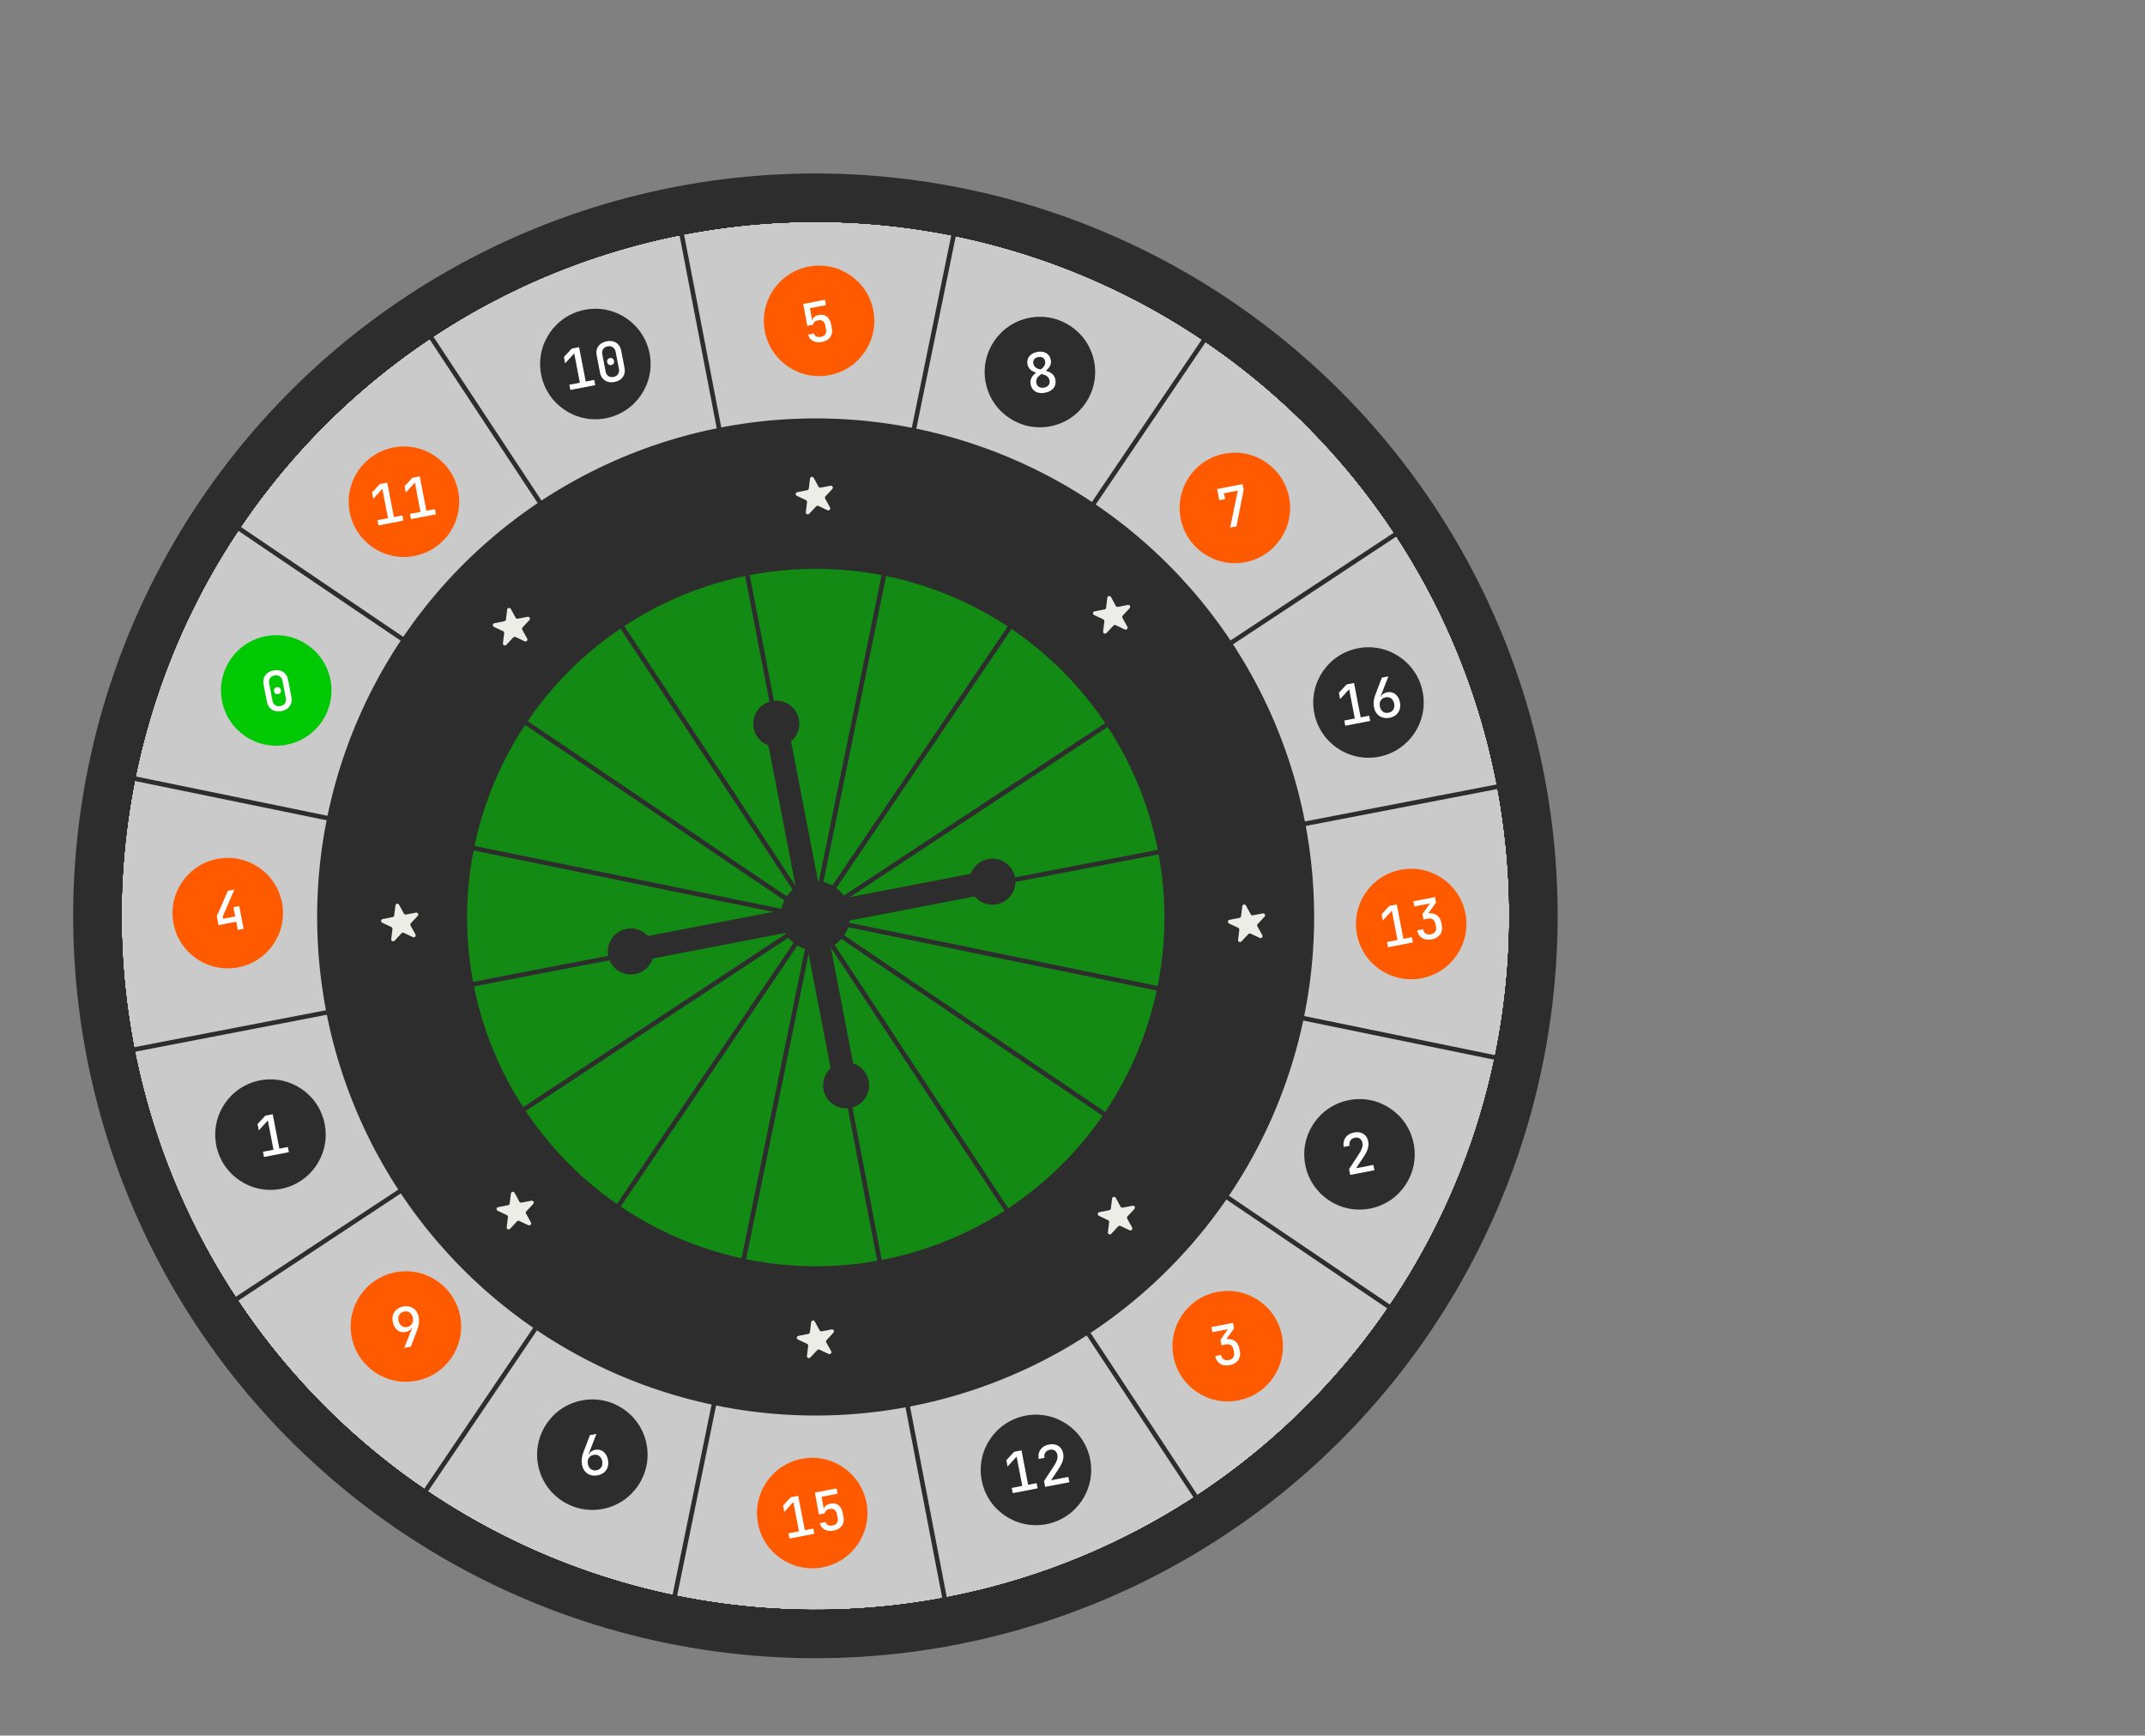 <svg width="932" height="754" viewBox="0 0 932 754" fill="none" xmlns="http://www.w3.org/2000/svg">
<rect x="0" y="0" width="932" height="754" fill="#808080" stroke="none"/>
<circle cx="354.304" cy="397.867" r="302.5" transform="rotate(-10.914 354.304 397.867)" fill="#CACACA" stroke="#2D2D2D" stroke-width="2"/>
<circle cx="354.397" cy="398.359" r="216.591" transform="rotate(-10.914 354.397 398.359)" fill="#2D2D2D"/>
<circle cx="354.446" cy="398.604" r="151.5" transform="rotate(-10.914 354.446 398.604)" fill="#00C802" fill-opacity="0.6"/>
<circle cx="354.303" cy="397.867" r="302.5" transform="rotate(-33.414 354.303 397.867)" stroke="#2D2D2D" stroke-width="2"/>
<line x1="101.551" y1="565.163" x2="606.551" y2="231.997" stroke="#2D2D2D" stroke-width="2"/>
<circle cx="354.304" cy="397.867" r="302.5" transform="rotate(-55.914 354.304 397.867)" stroke="#2D2D2D" stroke-width="2"/>
<line x1="184.556" y1="648.228" x2="523.618" y2="147.167" stroke="#2D2D2D" stroke-width="2"/>
<circle cx="354.301" cy="397.866" r="302.5" transform="rotate(-100.914 354.301 397.866)" stroke="#2D2D2D" stroke-width="2"/>
<line x1="410.593" y1="695.084" x2="296.043" y2="101.027" stroke="#2D2D2D" stroke-width="2"/>
<line x1="367.445" y1="471.537" x2="337.151" y2="314.431" stroke="#2D2D2D" stroke-width="10"/>
<circle cx="354.301" cy="397.867" r="302.5" transform="rotate(-123.414 354.301 397.867)" stroke="#2D2D2D" stroke-width="2"/>
<line x1="520.049" y1="650.918" x2="186.883" y2="145.918" stroke="#2D2D2D" stroke-width="2"/>
<circle cx="354.301" cy="397.866" r="302.5" transform="rotate(-145.914 354.301 397.866)" stroke="#2D2D2D" stroke-width="2"/>
<line x1="604.271" y1="568.225" x2="103.21" y2="229.163" stroke="#2D2D2D" stroke-width="2"/>
<circle cx="354.302" cy="397.866" r="302.5" transform="rotate(-168.414 354.302 397.866)" stroke="#2D2D2D" stroke-width="2"/>
<line x1="650.437" y1="459.598" x2="57.764" y2="338.093" stroke="#2D2D2D" stroke-width="2"/>
<circle cx="354.301" cy="397.866" r="302.5" transform="rotate(169.086 354.301 397.866)" stroke="#2D2D2D" stroke-width="2"/>
<line x1="651.518" y1="341.572" x2="57.462" y2="456.122" stroke="#2D2D2D" stroke-width="2"/>
<circle cx="354.302" cy="397.867" r="302.5" transform="rotate(146.586 354.302 397.867)" stroke="#2D2D2D" stroke-width="2"/>
<circle cx="354.302" cy="397.866" r="302.5" transform="rotate(124.086 354.302 397.866)" stroke="#2D2D2D" stroke-width="2"/>
<circle cx="354.299" cy="397.868" r="302.5" transform="rotate(101.586 354.299 397.868)" stroke="#2D2D2D" stroke-width="2"/>
<circle cx="354.298" cy="397.869" r="312.5" transform="rotate(101.586 354.298 397.869)" stroke="#2D2D2D" stroke-width="20"/>
<line x1="414.379" y1="102.047" x2="292.874" y2="694.721" stroke="#2D2D2D" stroke-width="2"/>
<circle cx="354.302" cy="397.867" r="15" transform="rotate(-10.914 354.302 397.867)" fill="#2D2D2D"/>
<circle cx="354.302" cy="397.867" r="15" transform="rotate(-10.914 354.302 397.867)" fill="#2D2D2D"/>
<circle cx="354.302" cy="397.867" r="15" transform="rotate(-10.914 354.302 397.867)" fill="#2D2D2D"/>
<circle cx="367.627" cy="471.502" r="10" transform="rotate(-10.914 367.627 471.502)" fill="#2D2D2D"/>
<circle cx="337.305" cy="314.402" r="10" transform="rotate(-10.914 337.305 314.402)" fill="#2D2D2D"/>
<circle cx="431.202" cy="383.036" r="10" transform="rotate(-100.914 431.202 383.036)" fill="#2D2D2D"/>
<line x1="436.707" y1="381.8" x2="279.602" y2="412.094" stroke="#2D2D2D" stroke-width="10"/>
<circle cx="274.096" cy="413.33" r="10" transform="rotate(-100.914 274.096 413.33)" fill="#2D2D2D"/>
<circle cx="355.892" cy="139.391" r="24" transform="rotate(-10.914 355.892 139.391)" fill="#FF5A00"/>
<path d="M357.109 148.567C355.616 148.855 354.334 148.711 353.261 148.135C352.186 147.544 351.469 146.615 351.111 145.348L353.632 144.862C353.832 145.475 354.193 145.911 354.715 146.169C355.238 146.426 355.899 146.478 356.701 146.324C357.596 146.151 358.226 145.785 358.591 145.226C358.968 144.648 359.074 143.927 358.907 143.063L358.584 141.39C358.415 140.51 358.057 139.878 357.51 139.495C356.961 139.096 356.238 138.982 355.343 139.155C354.777 139.264 354.316 139.491 353.959 139.837C353.599 140.167 353.369 140.578 353.268 141.07L350.746 141.557L349.033 132.037L358.412 130.228L358.857 132.538L351.905 133.878L352.89 139.237L353.55 139.11L352.984 139.854C352.842 139.116 353.021 138.478 353.52 137.942C354.02 137.406 354.756 137.044 355.73 136.856C357.129 136.586 358.296 136.809 359.232 137.525C360.182 138.222 360.806 139.348 361.106 140.903L361.429 142.577C361.722 144.1 361.492 145.4 360.738 146.474C359.984 147.548 358.774 148.246 357.109 148.567Z" fill="white"/>
<circle cx="451.839" cy="161.627" r="24" transform="rotate(-10.914 451.839 161.627)" fill="#2D2D2D"/>
<path d="M454.084 170.604C452.984 170.816 451.997 170.811 451.123 170.589C450.249 170.366 449.525 169.952 448.952 169.345C448.376 168.723 447.999 167.948 447.82 167.022C447.62 165.985 447.732 165.042 448.155 164.195C448.578 163.348 449.326 162.535 450.398 161.758L452.65 160.126C453.221 159.707 453.632 159.22 453.884 158.666C454.132 158.097 454.199 157.514 454.084 156.917C453.948 156.21 453.612 155.696 453.078 155.375C452.544 155.055 451.884 154.97 451.098 155.122C450.312 155.273 449.725 155.606 449.335 156.121C448.959 156.618 448.838 157.219 448.975 157.926C449.087 158.508 449.364 159.016 449.807 159.452C450.246 159.873 450.792 160.167 451.443 160.334L454.136 160.989C455.489 161.33 456.513 161.826 457.209 162.474C457.917 163.103 458.369 163.928 458.566 164.949C458.839 166.363 458.568 167.581 457.755 168.601C456.957 169.618 455.733 170.286 454.084 170.604ZM453.656 168.389C454.536 168.22 455.191 167.857 455.622 167.301C456.05 166.73 456.191 166.067 456.045 165.313C455.927 164.701 455.645 164.168 455.2 163.716C454.751 163.249 454.191 162.925 453.521 162.745L450.744 162.034C449.476 161.708 448.49 161.246 447.789 160.648C447.087 160.05 446.64 159.256 446.449 158.267C446.283 157.403 446.34 156.601 446.621 155.863C446.918 155.121 447.409 154.497 448.093 153.99C448.775 153.468 449.634 153.106 450.671 152.906C451.708 152.706 452.64 152.722 453.466 152.954C454.29 153.17 454.97 153.568 455.506 154.149C456.041 154.731 456.393 155.453 456.559 156.317C456.753 157.323 456.634 158.226 456.202 159.026C455.785 159.823 455.044 160.626 453.977 161.435L451.64 163.132C451.098 163.53 450.704 164.021 450.458 164.606C450.228 165.188 450.171 165.778 450.286 166.375C450.434 167.145 450.813 167.715 451.423 168.087C452.032 168.458 452.777 168.559 453.656 168.389Z" fill="white"/>
<circle cx="536.547" cy="220.656" r="24" transform="rotate(-10.914 536.547 220.656)" fill="#FF5A00"/>
<path d="M534.512 229.196L537.819 213.135L531.809 214.294L532.295 216.816L529.774 217.302L528.838 212.447L539.89 210.316L540.363 212.767L537.245 228.669L534.512 229.196Z" fill="white"/>
<circle cx="594.603" cy="305.193" r="24" transform="rotate(-10.914 594.603 305.193)" fill="#2D2D2D"/>
<path d="M584.529 315.283L584.093 313.021L588.664 312.139L586.211 299.413L582.274 303.717L581.743 300.959L585.124 297.325L588.329 296.707L591.21 311.648L594.909 310.935L595.346 313.197L584.529 315.283ZM603.748 311.821C602.617 312.04 601.581 311.995 600.642 311.687C599.703 311.379 598.916 310.847 598.281 310.089C597.643 309.316 597.216 308.372 597.001 307.256C596.838 306.408 596.8 305.535 596.888 304.638C596.988 303.723 597.206 302.825 597.542 301.946L600.432 294.374L603.26 293.828L599.791 302.71L599.922 302.758C600.149 302.242 600.499 301.816 600.972 301.48C601.457 301.126 602.022 300.886 602.666 300.762C603.593 300.583 604.445 300.647 605.221 300.954C605.997 301.261 606.651 301.778 607.182 302.507C607.711 303.219 608.08 304.118 608.289 305.202C608.501 306.302 608.451 307.313 608.141 308.237C607.83 309.16 607.304 309.938 606.562 310.57C605.817 311.186 604.879 311.603 603.748 311.821ZM603.302 309.634C604.244 309.453 604.939 309.001 605.387 308.279C605.834 307.557 605.961 306.694 605.767 305.688C605.573 304.683 605.134 303.928 604.451 303.424C603.767 302.921 602.954 302.76 602.011 302.942C601.068 303.123 600.373 303.575 599.926 304.297C599.479 305.019 599.352 305.882 599.546 306.888C599.74 307.893 600.178 308.648 600.862 309.151C601.546 309.655 602.359 309.816 603.302 309.634Z" fill="white"/>
<circle cx="613.159" cy="401.42" r="24" transform="rotate(-10.914 613.159 401.42)" fill="#FF5A00"/>
<path d="M603.085 411.51L602.648 409.248L607.22 408.366L604.766 395.641L600.83 399.944L600.298 397.187L603.679 393.553L606.884 392.935L609.765 407.876L613.465 407.162L613.901 409.424L603.085 411.51ZM622.068 408.094C620.984 408.303 620.002 408.281 619.122 408.027C618.242 407.773 617.511 407.319 616.928 406.665C616.359 405.993 615.978 405.162 615.788 404.172L618.333 403.681C618.499 404.546 618.873 405.174 619.454 405.567C620.051 405.957 620.789 406.068 621.669 405.898C622.564 405.725 623.207 405.341 623.597 404.744C623.987 404.147 624.102 403.433 623.941 402.6L623.696 401.327C623.526 400.448 623.153 399.819 622.575 399.442C621.994 399.049 621.256 398.938 620.36 399.111L618.522 399.465L618.058 397.062L621.328 392.472L614.541 393.78L614.11 391.541L623.489 389.733L623.953 392.137L620.075 397.504L619.956 396.891C621.59 396.576 622.973 396.774 624.104 397.485C625.235 398.195 625.946 399.305 626.237 400.813L626.487 402.109C626.677 403.099 626.626 404.013 626.331 404.852C626.034 405.675 625.516 406.37 624.778 406.936C624.055 407.499 623.152 407.885 622.068 408.094Z" fill="white"/>
<circle cx="590.698" cy="501.483" r="24" transform="rotate(-10.914 590.698 501.483)" fill="#2D2D2D"/>
<path d="M586.66 510.409L586.174 507.887L590.441 501.369C591.094 500.364 591.544 499.486 591.791 498.738C592.05 497.971 592.115 497.25 591.985 496.574C591.815 495.695 591.438 495.05 590.854 494.641C590.286 494.23 589.586 494.104 588.753 494.264C587.842 494.44 587.171 494.847 586.739 495.484C586.321 496.102 586.2 496.867 586.375 497.778L583.83 498.269C583.656 497.195 583.722 496.229 584.029 495.371C584.333 494.498 584.853 493.77 585.588 493.188C586.323 492.607 587.241 492.21 588.34 491.998C589.393 491.795 590.351 491.822 591.216 492.079C592.08 492.336 592.795 492.792 593.362 493.449C593.929 494.106 594.309 494.937 594.503 495.942C594.7 496.963 594.625 498.012 594.279 499.09C593.948 500.164 593.301 501.413 592.337 502.837L589.207 507.522L596.725 506.073L597.17 508.382L586.66 510.409Z" fill="white"/>
<circle cx="533.443" cy="584.831" r="24" transform="rotate(-10.914 533.443 584.831)" fill="#FF5A00"/>
<path d="M534.305 593.057C533.221 593.266 532.239 593.243 531.359 592.989C530.479 592.735 529.748 592.281 529.166 591.628C528.596 590.955 528.216 590.124 528.025 589.135L530.57 588.644C530.737 589.508 531.11 590.137 531.691 590.53C532.288 590.92 533.026 591.03 533.906 590.86C534.801 590.688 535.444 590.303 535.834 589.706C536.224 589.11 536.339 588.395 536.179 587.562L535.933 586.29C535.764 585.41 535.39 584.781 534.812 584.404C534.231 584.011 533.493 583.901 532.597 584.073L530.759 584.428L530.296 582.024L533.566 577.434L526.779 578.743L526.347 576.504L535.726 574.695L536.19 577.099L532.312 582.466L532.194 581.854C533.828 581.539 535.21 581.736 536.341 582.447C537.472 583.158 538.183 584.267 538.474 585.775L538.724 587.072C538.915 588.061 538.863 588.976 538.568 589.815C538.271 590.638 537.753 591.332 537.015 591.898C536.292 592.461 535.389 592.847 534.305 593.057Z" fill="white"/>
<circle cx="450.113" cy="638.581" r="24" transform="rotate(-10.914 450.113 638.581)" fill="#2D2D2D"/>
<path d="M440.039 648.671L439.602 646.409L444.174 645.527L441.72 632.801L437.784 637.105L437.252 634.347L440.633 630.714L443.838 630.096L446.719 645.036L450.419 644.323L450.855 646.585L440.039 648.671ZM454.122 645.955L453.636 643.434L457.903 636.916C458.556 635.91 459.006 635.033 459.253 634.285C459.512 633.518 459.577 632.796 459.447 632.121C459.277 631.241 458.9 630.597 458.316 630.188C457.748 629.776 457.048 629.65 456.215 629.811C455.304 629.987 454.633 630.393 454.201 631.03C453.783 631.649 453.662 632.414 453.837 633.325L451.292 633.816C451.118 632.741 451.184 631.775 451.491 630.917C451.795 630.044 452.315 629.317 453.05 628.735C453.785 628.153 454.703 627.756 455.802 627.544C456.855 627.341 457.813 627.368 458.678 627.625C459.542 627.882 460.257 628.339 460.824 628.996C461.391 629.652 461.771 630.483 461.965 631.489C462.162 632.51 462.087 633.559 461.741 634.636C461.41 635.71 460.763 636.959 459.799 638.383L456.669 643.069L464.187 641.619L464.632 643.929L454.122 645.955Z" fill="white"/>
<circle cx="352.904" cy="657.326" r="24" transform="rotate(-10.914 352.904 657.326)" fill="#FF5A00"/>
<path d="M343.019 668.398L342.583 666.135L347.155 665.254L344.701 652.528L340.764 656.831L340.233 654.074L343.614 650.44L346.819 649.822L349.7 664.763L353.4 664.049L353.836 666.312L343.019 668.398ZM362.167 664.95C360.675 665.237 359.392 665.094 358.32 664.518C357.245 663.927 356.528 662.998 356.169 661.731L358.691 661.245C358.891 661.858 359.252 662.294 359.774 662.551C360.296 662.809 360.958 662.861 361.759 662.706C362.655 662.534 363.285 662.168 363.65 661.609C364.027 661.031 364.132 660.31 363.966 659.446L363.643 657.772C363.473 656.893 363.115 656.261 362.569 655.878C362.019 655.478 361.297 655.365 360.401 655.538C359.836 655.647 359.374 655.874 359.018 656.22C358.658 656.55 358.427 656.961 358.326 657.453L355.805 657.939L354.091 648.42L363.471 646.611L363.916 648.921L356.964 650.261L357.948 655.62L358.608 655.492L358.043 656.237C357.901 655.499 358.079 654.861 358.579 654.325C359.078 653.789 359.815 653.427 360.789 653.239C362.187 652.969 363.355 653.192 364.291 653.908C365.24 654.605 365.865 655.731 366.165 657.286L366.487 658.959C366.781 660.483 366.551 661.782 365.797 662.857C365.042 663.931 363.833 664.629 362.167 664.95Z" fill="white"/>
<circle cx="257.372" cy="631.955" r="24" transform="rotate(-10.914 257.372 631.955)" fill="#2D2D2D"/>
<path d="M259.64 640.927C258.509 641.145 257.474 641.101 256.535 640.793C255.595 640.485 254.808 639.953 254.173 639.195C253.535 638.422 253.109 637.478 252.894 636.362C252.73 635.514 252.692 634.641 252.78 633.744C252.881 632.829 253.099 631.931 253.434 631.052L256.325 623.479L259.153 622.934L255.684 631.816L255.815 631.864C256.041 631.347 256.391 630.922 256.864 630.586C257.35 630.232 257.915 629.992 258.559 629.868C259.486 629.689 260.337 629.753 261.113 630.06C261.889 630.366 262.543 630.884 263.075 631.613C263.603 632.325 263.972 633.224 264.181 634.308C264.393 635.408 264.344 636.419 264.033 637.343C263.722 638.266 263.196 639.044 262.454 639.676C261.709 640.292 260.771 640.709 259.64 640.927ZM259.194 638.74C260.137 638.558 260.832 638.107 261.279 637.385C261.727 636.663 261.853 635.8 261.66 634.794C261.466 633.789 261.027 633.034 260.343 632.53C259.659 632.027 258.846 631.866 257.904 632.048C256.961 632.229 256.266 632.681 255.818 633.403C255.371 634.125 255.244 634.988 255.438 635.994C255.632 636.999 256.071 637.754 256.755 638.257C257.438 638.761 258.251 638.922 259.194 638.74Z" fill="white"/>
<circle cx="176.367" cy="576.285" r="24" transform="rotate(-10.914 176.367 576.285)" fill="#FF5A00"/>
<path d="M175.668 585.586L179.137 576.704L179.005 576.656C178.779 577.173 178.423 577.608 177.937 577.962C177.464 578.298 176.906 578.528 176.262 578.652C175.335 578.831 174.483 578.767 173.707 578.46C172.931 578.154 172.277 577.636 171.746 576.907C171.214 576.179 170.845 575.281 170.639 574.212C170.424 573.097 170.474 572.085 170.787 571.177C171.098 570.254 171.626 569.484 172.371 568.868C173.128 568.233 174.065 567.808 175.18 567.593C176.311 567.375 177.347 567.419 178.286 567.727C179.225 568.035 180.012 568.567 180.647 569.325C181.282 570.082 181.708 571.027 181.927 572.158C182.087 572.991 182.117 573.865 182.017 574.78C181.932 575.693 181.722 576.589 181.386 577.468L178.496 585.041L175.668 585.586ZM176.917 576.472C177.86 576.291 178.555 575.839 179.002 575.117C179.449 574.395 179.576 573.532 179.382 572.526C179.188 571.521 178.75 570.766 178.066 570.263C177.382 569.759 176.569 569.598 175.626 569.78C174.684 569.962 173.989 570.413 173.541 571.135C173.094 571.857 172.967 572.72 173.161 573.726C173.355 574.731 173.794 575.486 174.477 575.99C175.161 576.493 175.974 576.654 176.917 576.472Z" fill="white"/>
<circle cx="117.517" cy="492.92" r="24" transform="rotate(-10.914 117.517 492.92)" fill="#2D2D2D"/>
<path d="M114.697 502.629L114.261 500.367L118.833 499.485L116.379 486.76L112.443 491.063L111.911 488.306L115.292 484.672L118.497 484.054L121.378 498.995L125.078 498.281L125.514 500.543L114.697 502.629Z" fill="white"/>
<circle cx="98.963" cy="396.692" r="24" transform="rotate(-10.914 98.963 396.692)" fill="#FF5A00"/>
<path d="M103.329 403.998L102.639 400.416L94.933 401.902L94.196 398.084L98.999 386.99L101.827 386.445L96.765 398.224L96.943 399.143L102.198 398.13L101.421 394.1L103.942 393.614L105.851 403.511L103.329 403.998Z" fill="white"/>
<circle cx="120.027" cy="299.954" r="24" transform="rotate(-10.914 120.027 299.954)" fill="#00C802"/>
<path d="M122.272 308.932C121.188 309.141 120.204 309.11 119.321 308.841C118.454 308.568 117.728 308.097 117.142 307.428C116.554 306.743 116.161 305.889 115.965 304.868L114.52 297.374C114.32 296.337 114.359 295.401 114.638 294.565C114.932 293.726 115.439 293.017 116.159 292.439C116.878 291.86 117.78 291.466 118.864 291.257C119.964 291.045 120.947 291.075 121.814 291.348C122.698 291.618 123.424 292.089 123.993 292.761C124.579 293.43 124.971 294.283 125.171 295.32L126.616 302.814C126.813 303.835 126.766 304.773 126.475 305.628C126.18 306.467 125.673 307.176 124.954 307.754C124.25 308.33 123.356 308.722 122.272 308.932ZM121.849 306.74C122.729 306.57 123.377 306.168 123.792 305.534C124.223 304.897 124.356 304.146 124.189 303.282L122.744 295.788C122.577 294.924 122.176 294.277 121.538 293.846C120.917 293.411 120.166 293.279 119.287 293.449C118.407 293.618 117.751 294.022 117.32 294.659C116.905 295.293 116.78 296.042 116.947 296.906L118.392 304.4C118.558 305.264 118.953 305.913 119.574 306.348C120.211 306.779 120.97 306.91 121.849 306.74ZM120.85 301.555C120.41 301.64 120.021 301.568 119.684 301.34C119.362 301.109 119.158 300.765 119.07 300.31C118.985 299.87 119.05 299.491 119.266 299.172C119.494 298.835 119.828 298.624 120.268 298.539C120.708 298.454 121.089 298.527 121.41 298.759C121.745 298.971 121.954 299.297 122.039 299.737C122.127 300.193 122.057 300.589 121.828 300.927C121.616 301.261 121.29 301.471 120.85 301.555Z" fill="white"/>
<circle cx="175.507" cy="217.967" r="24" transform="rotate(-10.914 175.507 217.967)" fill="#FF5A00"/>
<path d="M164.451 228.246L164.015 225.984L168.586 225.102L166.133 212.376L162.196 216.68L161.664 213.922L165.046 210.288L168.25 209.67L171.131 224.611L174.831 223.898L175.268 226.16L164.451 228.246ZM178.581 225.521L178.145 223.259L182.717 222.377L180.263 209.652L176.326 213.955L175.795 211.198L179.176 207.564L182.381 206.946L185.262 221.887L188.962 221.173L189.398 223.435L178.581 225.521Z" fill="white"/>
<circle cx="258.683" cy="158.136" r="24" transform="rotate(-10.914 258.683 158.136)" fill="#2D2D2D"/>
<path d="M247.816 169.397L247.38 167.135L251.952 166.253L249.498 153.528L245.561 157.831L245.03 155.074L248.411 151.44L251.616 150.822L254.497 165.762L258.197 165.049L258.633 167.311L247.816 169.397ZM267.011 165.94C265.927 166.149 264.944 166.119 264.061 165.849C263.193 165.576 262.467 165.105 261.882 164.436C261.293 163.751 260.901 162.898 260.704 161.877L259.259 154.383C259.059 153.346 259.098 152.41 259.377 151.574C259.672 150.735 260.179 150.026 260.898 149.447C261.617 148.869 262.519 148.475 263.603 148.266C264.703 148.054 265.686 148.084 266.554 148.357C267.437 148.626 268.163 149.097 268.733 149.77C269.318 150.439 269.711 151.292 269.911 152.329L271.356 159.823C271.553 160.844 271.505 161.782 271.214 162.637C270.919 163.476 270.412 164.184 269.693 164.763C268.989 165.339 268.095 165.731 267.011 165.94ZM266.589 163.748C267.469 163.579 268.116 163.177 268.532 162.543C268.963 161.906 269.095 161.155 268.928 160.291L267.483 152.797C267.317 151.933 266.915 151.285 266.278 150.854C265.656 150.42 264.906 150.288 264.026 150.457C263.146 150.627 262.491 151.03 262.059 151.667C261.644 152.302 261.52 153.051 261.686 153.915L263.131 161.409C263.298 162.273 263.692 162.922 264.313 163.356C264.95 163.787 265.709 163.918 266.589 163.748ZM265.589 158.564C265.149 158.649 264.761 158.577 264.423 158.349C264.102 158.117 263.897 157.774 263.809 157.318C263.724 156.879 263.79 156.499 264.005 156.181C264.233 155.843 264.567 155.632 265.007 155.548C265.447 155.463 265.828 155.536 266.15 155.767C266.484 155.98 266.693 156.306 266.778 156.746C266.866 157.201 266.796 157.598 266.568 157.935C266.355 158.27 266.029 158.479 265.589 158.564Z" fill="white"/>
<path d="M220.357 264.82C220.458 264.001 221.548 263.794 221.943 264.517L224.036 268.354C224.213 268.678 224.579 268.85 224.942 268.78L229.263 267.947C230.069 267.791 230.604 268.758 230.044 269.359L227.05 272.567C226.8 272.835 226.75 273.234 226.927 273.555L229.057 277.418C229.454 278.138 228.697 278.945 227.953 278.595L223.989 276.733C223.656 276.577 223.261 276.653 223.01 276.921L219.986 280.145C219.424 280.743 218.424 280.275 218.525 279.46L219.067 275.071C219.112 274.707 218.918 274.355 218.586 274.199L214.614 272.334C213.871 271.985 214.007 270.889 214.814 270.733L219.138 269.899C219.499 269.83 219.774 269.535 219.819 269.17L220.357 264.82Z" fill="#EDEDE8"/>
<path d="M171.815 393.347C171.916 392.529 173.006 392.321 173.401 393.045L175.494 396.881C175.671 397.205 176.037 397.378 176.4 397.308L180.721 396.475C181.527 396.319 182.062 397.286 181.502 397.886L178.508 401.095C178.258 401.363 178.208 401.762 178.385 402.083L180.515 405.945C180.912 406.665 180.155 407.472 179.411 407.123L175.447 405.261C175.114 405.105 174.719 405.18 174.468 405.448L171.444 408.672C170.882 409.271 169.882 408.802 169.983 407.988L170.525 403.599C170.57 403.234 170.376 402.883 170.044 402.727L166.072 400.861C165.329 400.512 165.465 399.416 166.272 399.261L170.596 398.427C170.957 398.357 171.232 398.063 171.277 397.698L171.815 393.347Z" fill="#EDEDE8"/>
<path d="M221.992 518.497C222.093 517.679 223.184 517.471 223.579 518.195L225.672 522.031C225.849 522.355 226.215 522.528 226.577 522.458L230.899 521.624C231.705 521.469 232.24 522.436 231.679 523.036L228.686 526.245C228.436 526.513 228.386 526.911 228.563 527.233L230.693 531.095C231.089 531.815 230.333 532.622 229.589 532.273L225.625 530.411C225.292 530.255 224.897 530.33 224.646 530.598L221.621 533.822C221.06 534.421 220.06 533.952 220.161 533.138L220.703 528.748C220.748 528.384 220.554 528.033 220.222 527.877L216.25 526.011C215.506 525.662 215.643 524.566 216.45 524.411L220.774 523.577C221.135 523.507 221.41 523.213 221.455 522.848L221.992 518.497Z" fill="#EDEDE8"/>
<path d="M352.441 574.423C352.542 573.605 353.632 573.397 354.027 574.12L356.12 577.957C356.297 578.281 356.663 578.453 357.026 578.384L361.347 577.55C362.153 577.395 362.688 578.361 362.128 578.962L359.134 582.17C358.884 582.439 358.834 582.837 359.011 583.159L361.141 587.021C361.538 587.741 360.781 588.548 360.037 588.198L356.073 586.337C355.74 586.18 355.345 586.256 355.094 586.524L352.07 589.748C351.508 590.346 350.508 589.878 350.609 589.063L351.151 584.674C351.196 584.31 351.002 583.958 350.67 583.802L346.698 581.937C345.955 581.588 346.091 580.492 346.898 580.336L351.222 579.503C351.583 579.433 351.858 579.139 351.903 578.774L352.441 574.423Z" fill="#EDEDE8"/>
<path d="M483.208 520.679C483.309 519.861 484.4 519.653 484.795 520.377L486.888 524.213C487.065 524.537 487.431 524.71 487.793 524.64L492.114 523.807C492.921 523.651 493.456 524.618 492.895 525.218L489.902 528.427C489.651 528.695 489.602 529.094 489.779 529.415L491.908 533.278C492.305 533.997 491.549 534.804 490.805 534.455L486.841 532.593C486.508 532.437 486.113 532.513 485.861 532.781L482.837 536.004C482.276 536.603 481.276 536.135 481.377 535.32L481.919 530.931C481.964 530.567 481.77 530.215 481.437 530.059L477.465 528.194C476.722 527.845 476.859 526.748 477.665 526.593L481.99 525.759C482.351 525.69 482.626 525.395 482.671 525.03L483.208 520.679Z" fill="#EDEDE8"/>
<path d="M539.768 393.685C539.869 392.867 540.959 392.659 541.354 393.383L543.447 397.219C543.624 397.543 543.99 397.716 544.353 397.646L548.674 396.812C549.48 396.657 550.015 397.624 549.455 398.224L546.461 401.433C546.211 401.701 546.161 402.099 546.339 402.421L548.468 406.283C548.865 407.003 548.109 407.81 547.365 407.461L543.4 405.599C543.068 405.443 542.672 405.518 542.421 405.786L539.397 409.01C538.835 409.609 537.836 409.14 537.936 408.326L538.478 403.936C538.523 403.572 538.329 403.221 537.997 403.065L534.025 401.199C533.282 400.85 533.419 399.754 534.225 399.599L538.549 398.765C538.91 398.695 539.185 398.401 539.23 398.036L539.768 393.685Z" fill="#EDEDE8"/>
<path d="M481.135 259.677C481.236 258.859 482.327 258.651 482.721 259.375L484.815 263.211C484.991 263.535 485.357 263.708 485.72 263.638L490.041 262.804C490.848 262.649 491.382 263.616 490.822 264.216L487.828 267.424C487.578 267.693 487.529 268.091 487.706 268.413L489.835 272.275C490.232 272.995 489.476 273.802 488.732 273.453L484.767 271.591C484.435 271.435 484.039 271.51 483.788 271.778L480.764 275.002C480.202 275.601 479.203 275.132 479.303 274.318L479.845 269.928C479.89 269.564 479.696 269.213 479.364 269.057L475.392 267.191C474.649 266.842 474.786 265.746 475.592 265.591L479.916 264.757C480.277 264.687 480.552 264.393 480.598 264.028L481.135 259.677Z" fill="#EDEDE8"/>
<path d="M351.957 207.884C352.058 207.066 353.149 206.858 353.544 207.582L355.637 211.418C355.814 211.742 356.18 211.915 356.542 211.845L360.864 211.012C361.67 210.856 362.205 211.823 361.644 212.423L358.651 215.632C358.4 215.9 358.351 216.299 358.528 216.62L360.657 220.482C361.054 221.202 360.298 222.009 359.554 221.66L355.59 219.798C355.257 219.642 354.862 219.718 354.61 219.986L351.586 223.209C351.025 223.808 350.025 223.339 350.126 222.525L350.668 218.136C350.713 217.772 350.519 217.42 350.186 217.264L346.214 215.399C345.471 215.049 345.608 213.953 346.414 213.798L350.739 212.964C351.1 212.894 351.375 212.6 351.42 212.235L351.957 207.884Z" fill="#EDEDE8"/>
</svg>
